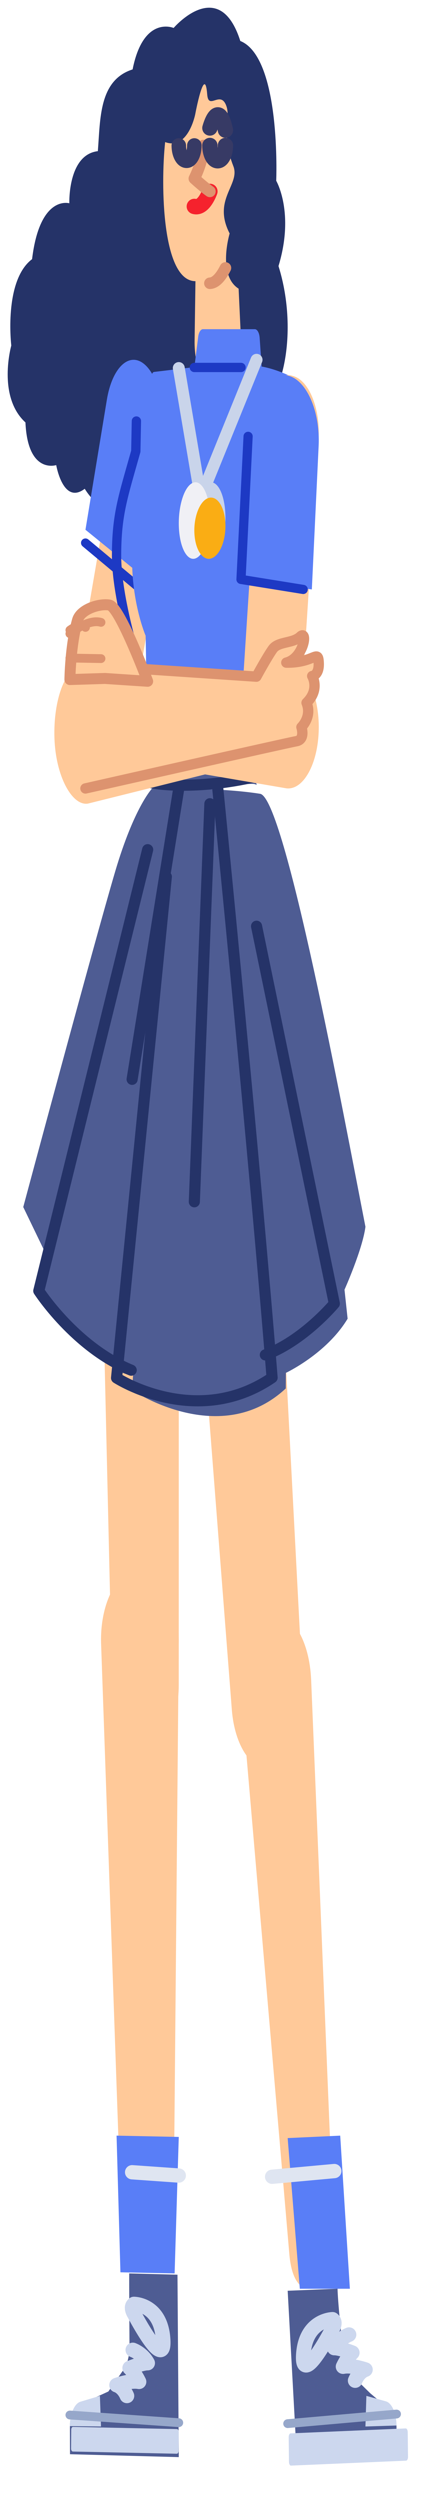 <?xml version="1.0" encoding="utf-8"?>
<svg width="24px" height="142px" viewBox="0 0 24 142" version="1.1" xmlns:xlink="http://www.w3.org/1999/xlink" xmlns="http://www.w3.org/2000/svg">
  <desc>Created with Lunacy</desc>
  <defs>
    <path d="M0 0L6.124 0L6.124 1.524L0 1.524L0 0Z" transform="translate(0.067 0.023)" id="path_1" />
    <path d="M0 0L6.787 0L6.787 2.113L0 2.113L0 0Z" transform="translate(0.058 0.109)" id="path_2" />
    <clipPath id="mask_1">
      <use xlink:href="#path_1" />
    </clipPath>
    <clipPath id="mask_2">
      <use xlink:href="#path_2" />
    </clipPath>
  </defs>
  <g id="1.人物组件/7.设计师/站立原型" transform="translate(0.437 0.437)">
    <path d="M3.506 11.11C3.506 11.11 1.83 10.604 1.387 14.283C-0.238 15.509 0.205 19.188 0.205 19.188C0.205 19.188 -0.611 22.078 1.01 23.558C1.14 26.518 2.76 25.981 2.76 25.981C2.76 25.981 3.149 28.268 4.381 27.326C5.71 29.472 8.215 29.041 9.104 26.418C10.867 29.151 13.935 25.815 13.55 23.321C15.61 23.062 16.608 18.528 15.402 14.676C16.328 11.629 15.272 9.831 15.272 9.831C15.272 9.831 15.563 2.833 13.23 1.891C12.031 -1.877 9.437 1.151 9.437 1.151C9.437 1.151 7.72 0.411 7.104 3.506C5.184 4.119 5.274 6.309 5.127 8.149C3.409 8.351 3.506 11.11 3.506 11.11" id="Fill-1" fill="#253368" stroke="none" />
    <path d="M1.177 23.278L1.064 23.193C0.228 22.563 -0.205 20.634 0.095 18.884L2.958 2.228C3.259 0.478 4.18 -0.43 5.015 0.2L5.129 0.285C5.964 0.915 6.398 2.844 6.097 4.594L3.234 21.25C2.934 23 2.013 23.908 1.177 23.278" transform="translate(3.538 20.87)" id="Fill-3" fill="#FFC999" stroke="none" />
    <path d="M3.103 12.174L4.333 4.715C4.629 2.916 4.171 0.894 3.314 0.221C2.457 -0.453 1.514 0.468 1.218 2.266L0 9.654L3.103 12.174Z" transform="translate(4.423 20)" id="Fill-5" fill="#597EF7" stroke="none" />
    <path d="M0 5.183L3.168 7.826L4.423 0" transform="translate(4.423 25.217)" id="Stroke-7" fill="none" stroke="#1D39C4" stroke-width="0.506" stroke-linecap="round" stroke-linejoin="round" />
    <path d="M2.658 38.26L2.658 38.26C1.843 38.295 1.158 37.16 1.107 35.691L0.005 4.249C-0.075 1.984 0.904 0.054 2.16 0.001C3.415 -0.052 4.443 1.792 4.423 4.061L4.14 35.562C4.127 37.035 3.473 38.225 2.658 38.26" transform="translate(5.308 88.696)" id="Fill-9" fill="#FFC999" stroke="none" />
    <path d="M2.159 0.001L2.159 0.001C0.918 0.061 -0.056 2.196 0.003 4.73L0.634 31.967C0.683 34.065 1.542 35.7 2.57 35.651C3.599 35.602 4.42 33.886 4.42 31.785L4.423 4.517C4.423 1.981 3.401 -0.058 2.159 0.001" transform="translate(5.308 63.478)" id="Fill-11" fill="#FFC999" stroke="none" />
    <path d="M0.22 7.763L3.302 7.826L3.538 0.073L0 0L0.22 7.763Z" transform="translate(6.192 120.87)" id="Fill-13" fill="#597EF7" stroke="none" />
    <path d="M0 0.341L2.654 0.528" transform="translate(7.077 122.609)" id="Stroke-15" fill="none" stroke="#DFE5F1" stroke-width="0.812" stroke-linecap="round" stroke-linejoin="round" />
    <path d="M6.119 0.073L6.192 10.435L0.005 10.27L1.8396e-05 8.679C-0.001 8.094 0.202 7.592 0.481 7.487L2.186 6.708L2.98 5.57C3.236 5.279 3.394 4.723 3.39 4.121C3.381 2.826 3.368 0.63 3.373 0L6.119 0.073Z" transform="translate(3.538 128.696)" id="Fill-17" fill="#4E5C93" stroke="none" />
    <g id="分组" transform="translate(3.538 137.391)">
      <path d="M0 0L6.124 0L6.124 1.524L0 1.524L0 0Z" transform="translate(0.067 0.023)" id="Clip-20" fill="none" stroke="none" />
      <g clip-path="url(#mask_1)">
        <path d="M6.013 1.524L0.1 1.4C0.044 1.399 -0.001 1.324 9.64131e-06 1.234L0.009 0.162C0.009 0.071 0.055 -0.001 0.111 1.00038e-05L6.024 0.124C6.08 0.125 6.125 0.2 6.124 0.29L6.115 1.362C6.115 1.453 6.069 1.525 6.013 1.524" transform="translate(0.067 0.023)" id="Fill-19" fill="#CCD7EE" stroke="none" />
      </g>
    </g>
    <path d="M0 1.717L0 1.717C0.004 1.021 0.259 0.434 0.6 0.331L1.707 0L1.769 1.739L0 1.717Z" transform="translate(3.538 135.652)" id="Fill-21" fill="#CCD7EE" stroke="none" />
    <path d="M0 0.217L6.192 0.653" transform="translate(3.538 136.522)" id="Stroke-23" fill="none" stroke="#96A7CA" stroke-width="0.5" stroke-linecap="round" stroke-linejoin="round" />
    <path d="M0.59 2.609C0.368 2.09 0 1.997 0 1.997C0 1.997 0.768 1.712 1.278 1.807C1.027 1.288 0.746 1.025 0.746 1.025C0.746 1.025 1.457 0.739 1.769 0.745C1.462 0.182 0.925 0 0.925 0" transform="translate(6.192 133.043)" id="Stroke-25" fill="none" stroke="#CCD7EE" stroke-width="0.831" stroke-linecap="round" stroke-linejoin="round" />
    <path d="M0.102 7.67081e-08C0.102 7.67081e-08 1.621 -0.004 1.761 1.985C1.902 3.975 0.12 0.568 0.12 0.568C0.12 0.568 -0.138 0.182 0.102 7.67081e-08Z" transform="translate(7.077 130.435)" id="Stroke-27" fill="none" stroke="#CCD7EE" stroke-width="0.831" stroke-linecap="round" stroke-linejoin="round" />
    <path d="M4.104 38.232L4.104 38.232C4.835 38.05 5.364 37.072 5.303 35.596L3.99 3.686C3.896 1.411 2.88 -0.249 1.753 0.031C0.627 0.312 -0.157 2.42 0.027 4.673L2.747 36.273C2.867 37.735 3.373 38.414 4.104 38.232" transform="translate(13.269 91.304)" id="Fill-29" fill="#FFC999" stroke="none" />
    <path d="M2.091 0.035L2.091 0.035C3.419 -0.278 4.622 1.553 4.754 4.091L6.182 31.376C6.292 33.478 5.502 35.363 4.402 35.622C3.302 35.882 2.295 34.421 2.133 32.332L0.026 5.207C-0.17 2.684 0.762 0.348 2.091 0.035" transform="translate(10.615 64.348)" id="Fill-31" fill="#FFC999" stroke="none" />
    <path d="M3.538 8.696L0.691 8.696L0 0.139L2.989 0L3.538 8.696Z" transform="translate(15.923 120.87)" id="Fill-33" fill="#597EF7" stroke="none" />
    <path d="M3.538 0.273L0 0.597" transform="translate(15.038 122.609)" id="Stroke-35" fill="none" stroke="#DFE5F1" stroke-width="0.812" stroke-linecap="round" stroke-linejoin="round" />
    <path d="M0 0.116L0.518 9.565L6.192 9.304L6.19 7.854C6.188 7.321 5.976 6.866 5.687 6.776L4.697 5.938L3.814 5.072C3.548 4.811 3.315 4.279 3.219 3.758C3.043 2.793 2.845 0.575 2.837 0L0 0.116Z" transform="translate(15.923 129.565)" id="Fill-37" fill="#4E5C93" stroke="none" />
    <g id="分组" transform="translate(15.923 137.391)">
      <path d="M0 0L6.787 0L6.787 2.113L0 2.113L0 0Z" transform="translate(0.058 0.109)" id="Clip-40" fill="none" stroke="none" />
      <g clip-path="url(#mask_2)">
        <path d="M0.131 2.113L6.677 1.832C6.739 1.83 6.788 1.731 6.787 1.612L6.77 0.21C6.769 0.091 6.717 -0.003 6.655 6.57571e-05L0.11 0.281C0.048 0.284 -0.001 0.382 2.7362e-05 0.501L0.016 1.904C0.018 2.022 0.069 2.116 0.131 2.113" transform="translate(0.058 0.109)" id="Fill-39" fill="#CCD7EE" stroke="none" />
      </g>
    </g>
    <path d="M1.769 1.683C1.761 0.987 1.504 0.405 1.162 0.31L0.054 0L0 1.739L1.769 1.683Z" transform="translate(20.346 135.652)" id="Fill-41" fill="#CCD7EE" stroke="none" />
    <path d="M6.192 0.162L0 0.707" transform="translate(15.923 136.522)" id="Stroke-43" fill="none" stroke="#96A7CA" stroke-width="0.5" stroke-linecap="round" stroke-linejoin="round" />
    <path d="M1.185 2.609C1.403 2.086 1.769 1.987 1.769 1.987C1.769 1.987 1.003 1.713 0.496 1.816C0.742 1.292 1.021 1.025 1.021 1.025C1.021 1.025 0.311 0.748 0 0.759C0.302 0.19 0.836 0 0.836 0" transform="translate(18.577 132.174)" id="Stroke-45" fill="none" stroke="#CCD7EE" stroke-width="0.831" stroke-linecap="round" stroke-linejoin="round" />
    <path d="M1.666 0C1.666 0 0.139 0.027 0.007 1.996C-0.125 3.964 1.65 0.562 1.65 0.562C1.65 0.562 1.907 0.175 1.666 0Z" transform="translate(16.808 131.304)" id="Stroke-47" fill="none" stroke="#CCD7EE" stroke-width="0.831" stroke-linecap="round" stroke-linejoin="round" />
    <path d="M0.109 3.286C1.422 3.765 1.821 1.701 1.821 1.701C1.821 1.701 2.363 -1.205 2.501 0.579C2.575 1.527 3.281 0.269 3.605 1.28C3.823 1.96 3.278 2.837 3.987 4.651C4.398 5.702 2.777 6.54 3.777 8.477C3.777 8.477 3.066 10.841 4.287 11.612L4.417 14.384C4.492 15.998 3.881 17.394 3.101 17.391C2.357 17.389 1.761 16.11 1.784 14.566L1.833 11.186C-0.064 11.186 -0.156 5.77 0.109 3.286" transform="translate(8.846 4.348)" id="Fill-49" fill="#FFC999" stroke="none" />
    <path d="M0.885 0C0.885 0 0.54 1.007 0 0.854" transform="translate(10.615 10.435)" id="Stroke-51" fill="none" stroke="#F5222D" stroke-width="0.874" stroke-linecap="round" stroke-linejoin="round" />
    <path d="M0.522 0C0.522 0 0.558 0.731 0 1.879C0.601 2.421 0.885 2.609 0.885 2.609" transform="translate(10.615 7.826)" id="Stroke-53" fill="none" stroke="#DD936F" stroke-width="0.656" stroke-linecap="round" stroke-linejoin="round" />
    <path d="M0 0C0 0.48 0.198 0.87 0.442 0.87C0.687 0.87 0.885 0.48 0.885 0" transform="translate(11.5 7.826)" id="Stroke-55" fill="none" stroke="#373A65" stroke-width="0.87" stroke-linecap="round" stroke-linejoin="round" />
    <path d="M0 0C0 0.48 0.198 0.87 0.442 0.87C0.687 0.87 0.885 0.48 0.885 0" transform="translate(9.731 7.826)" id="Stroke-57" fill="none" stroke="#373A65" stroke-width="0.825" stroke-linecap="round" stroke-linejoin="round" />
    <path d="M0 0.747C0 0.747 0.465 -1.013 0.885 0.87" transform="translate(11.5 6.087)" id="Stroke-59" fill="none" stroke="#373A65" stroke-width="0.87" stroke-linecap="round" stroke-linejoin="round" />
    <path d="M0 0.87C0.288 0.855 0.588 0.588 0.885 0" transform="translate(11.5 14.783)" id="Stroke-61" fill="none" stroke="#DD936F" stroke-width="0.656" stroke-linecap="round" stroke-linejoin="round" />
    <path d="M13.472 0.304C14.875 0.526 18.204 18.478 19.462 24.898C19.294 26.19 18.271 28.471 18.271 28.471C18.271 28.471 18.381 29.5 18.448 30.119C17.251 32.112 14.936 33.196 14.936 33.196L14.931 34.08C11.23 37.532 6.273 34.224 6.273 34.224C6.273 34.224 6.181 34.032 6.247 33.338C4.567 33.299 0.969 28.981 0.969 28.981L1.48 26.845L0 23.777C0 23.777 3.997 8.886 5.227 4.721C6.307 1.065 7.32 0.012 7.32 0.012C7.32 0.012 10.983 -0.091 13.472 0.304" transform="translate(0.885 44.348)" id="Fill-63" fill="#4E5C93" stroke="none" />
    <path d="M6.192 0L0 25.059C0 25.059 2.066 28.26 5.255 29.565" transform="translate(1.769 47.826)" id="Stroke-65" fill="none" stroke="#253368" stroke-width="0.632" stroke-linecap="round" stroke-linejoin="round" />
    <path d="M0 0L4.423 21.436C4.423 21.436 2.672 23.543 0.499 24.348" transform="translate(14.154 52.174)" id="Stroke-67" fill="none" stroke="#253368" stroke-width="0.632" stroke-linecap="round" stroke-linejoin="round" />
    <path d="M2.831 5.013L0 33.484C0 33.484 4.524 36.416 8.846 33.468C7.862 21.137 5.756 0 5.756 0" transform="translate(6.192 44.348)" id="Stroke-69" fill="none" stroke="#253368" stroke-width="0.632" stroke-linecap="round" stroke-linejoin="round" />
    <path d="M0.885 0L0 22.609" transform="translate(10.615 45.217)" id="Stroke-71" fill="none" stroke="#253368" stroke-width="0.632" stroke-linecap="round" stroke-linejoin="round" />
    <path d="M2.654 0L0 16.522" transform="translate(7.077 44.348)" id="Stroke-73" fill="none" stroke="#253368" stroke-width="0.632" stroke-linecap="round" stroke-linejoin="round" />
    <path d="M0 1.46L0.1 0.213C0.1 0.213 3.095 0.242 6.033 0C6.107 0.554 6.192 1.55 6.192 1.55C5.946 1.217 3.277 2.191 0 1.46" transform="translate(7.962 42.609)" id="Fill-75" fill="#4E5C93" stroke="none" />
    <path d="M0.001 0.455C-0.072 0.582 2.608 1.028 6.192 0.183" transform="translate(7.962 43.478)" id="Stroke-77" fill="none" stroke="#253368" stroke-width="0.632" stroke-linecap="round" stroke-linejoin="round" />
    <path d="M1.045 6.829C0.71 8.323 0.089 10.896 0.012 12.595C-0.113 15.351 0.763 17.401 0.763 17.401C0.763 17.401 0.772 16.591 0.857 23.73C4.872 25.172 7.432 23.639 7.432 23.639L7.354 21.746L8.006 17.273C8.006 17.273 8.402 15.607 9.216 11.891C9.781 9.307 9.742 6.104 9.665 4.391C9.633 3.658 9.896 3.156 9.55 2.957C8.339 2.26 7.367 2.123 7.367 2.123L7.253 0.488C7.234 0.208 7.117 0 6.978 0L4.027 0C3.901 0 3.79 0.176 3.758 0.427L3.542 2.154L1.233 2.43C0.946 2.545 1.213 3.487 1.183 4.082L1.045 6.829Z" transform="translate(7.077 18.261)" id="Fill-79" fill="#597EF7" stroke="none" />
    <path d="M2.654 0.435L0 0.435" transform="translate(10.615 20)" id="Stroke-81" fill="none" stroke="#1D39C4" stroke-width="0.529" stroke-linecap="round" stroke-linejoin="round" />
    <path d="M4.423 0L1.244 7.826L0 0.469" transform="translate(9.731 20)" id="Stroke-83" fill="none" stroke="#C9D4EA" stroke-width="0.678" stroke-linecap="round" stroke-linejoin="round" />
    <path d="M0.141 1.131C-0.124 2.184 -0.005 3.505 0.406 4.081C0.817 4.657 1.365 4.27 1.629 3.217C1.893 2.164 1.774 0.843 1.363 0.267C0.952 -0.309 0.405 0.078 0.141 1.131" transform="translate(10.615 26.957)" id="Fill-85" fill="#C9D4EA" stroke="none" />
    <path d="M0.141 1.131C-0.124 2.184 -0.005 3.505 0.406 4.081C0.817 4.657 1.365 4.27 1.629 3.217C1.893 2.164 1.774 0.843 1.363 0.267C0.952 -0.309 0.405 0.078 0.141 1.131" transform="translate(9.731 26.957)" id="Fill-87" fill="#F0F0F5" stroke="none" />
    <path d="M0.141 0.905C-0.124 1.747 -0.005 2.804 0.406 3.265C0.817 3.725 1.365 3.416 1.629 2.574C1.893 1.731 1.774 0.675 1.363 0.214C0.952 -0.247 0.405 0.062 0.141 0.905" transform="translate(10.615 27.826)" id="Fill-89" fill="#FAAD14" stroke="none" />
    <path d="M8.846 10.056L7.73 16.56L7.83 18.539C7.83 18.539 4.695 19.89 0.886 18.508C0.886 17.99 0.779 12.356 0.779 12.356C0.779 12.356 0 9.602 0 7.653C0 5.318 0.365 4.313 1.095 1.719L1.128 0" transform="translate(6.192 23.478)" id="Stroke-91" fill="none" stroke="#1D39C4" stroke-width="0.529" stroke-linecap="round" stroke-linejoin="round" />
    <path d="M0.001 3.037L0.001 3.037C-0.022 4.128 0.389 5.061 0.933 5.154L11.435 6.952C12.403 7.053 13.227 5.553 13.268 3.617C13.308 1.663 12.536 0.029 11.558 0L0.971 1.079C0.444 1.133 0.023 1.982 0.001 3.037" transform="translate(4.423 37.391)" id="Fill-93" fill="#FFC999" stroke="none" />
    <path d="M1.446 22.552L1.518 22.573C2.421 22.833 3.244 21.649 3.355 19.927L4.41 3.646C4.522 1.924 3.88 0.317 2.977 0.056L2.905 0.036C2.002 -0.225 1.179 0.959 1.068 2.681L0.013 18.963C-0.099 20.685 0.543 22.292 1.446 22.552" transform="translate(13.269 20.87)" id="Fill-95" fill="#FFC999" stroke="none" />
    <path d="M0 11.673L0.51 3.246C0.604 1.26 1.56 -0.191 2.634 0.02C3.708 0.232 4.51 2.029 4.416 4.015L4.029 12.174L0 11.673Z" transform="translate(13.269 20.87)" id="Fill-97" fill="#597EF7" stroke="none" />
    <path d="M3.538 8.696L0 8.126L0.404 0" transform="translate(13.269 24.348)" id="Stroke-99" fill="none" stroke="#1D39C4" stroke-width="0.522" stroke-linecap="round" stroke-linejoin="round" />
    <path d="M12.382 3.027L12.382 3.027C12.42 4.244 12.051 5.298 11.544 5.419L1.908 7.818C1.006 7.961 0.072 6.251 0.005 4.091C-0.063 1.911 0.633 0.063 1.546 0L11.446 0.872C11.94 0.915 12.345 1.85 12.382 3.027" transform="translate(2.654 37.391)" id="Fill-101" fill="#FFC999" stroke="none" />
    <path d="M3.759 3.904C4.067 4.716 3.481 5.312 3.481 5.312C3.481 5.312 3.698 5.942 3.205 6.127C2.767 6.292 0.052 6.957 0.052 6.957L0 2.681L1.035 2.39C1.035 2.39 1.622 1.239 1.926 0.789C2.229 0.339 3.016 0.48 3.423 0.066C3.83 -0.348 3.629 1.309 2.66 1.579C4.186 1.605 4.385 0.761 4.421 1.591C4.453 2.319 4.066 2.354 4.066 2.354C4.066 2.354 4.5 3.137 3.759 3.904" transform="translate(13.269 35.652)" id="Fill-103" fill="#FFC999" stroke="none" />
    <path d="M1.325 1.782L9.721 2.346C9.721 2.346 10.336 1.216 10.654 0.774C10.972 0.332 11.795 0.471 12.222 0.065C12.648 -0.341 12.438 1.285 11.423 1.549C13.021 1.575 13.229 0.747 13.267 1.561C13.301 2.276 12.895 2.311 12.895 2.311C12.895 2.311 13.35 3.078 12.574 3.831C12.897 4.628 12.283 5.213 12.283 5.213C12.283 5.213 12.516 5.922 11.994 6.013C11.471 6.104 0 8.696 0 8.696" transform="translate(4.423 35.652)" id="Stroke-105" fill="none" stroke="#DD936F" stroke-width="0.588" stroke-linecap="round" stroke-linejoin="round" />
    <path d="M4.423 4.348C4.423 4.348 2.834 0.113 2.244 0.016C1.653 -0.081 0.607 0.266 0.434 0.871C0.025 2.299 0 4.25 0 4.25L1.991 4.187L4.423 4.348Z" transform="translate(3.538 33.913)" id="Fill-107" fill="#FFC999" stroke="none" />
    <path d="M4.423 4.348C4.423 4.348 2.834 0.113 2.244 0.016C1.653 -0.081 0.607 0.266 0.434 0.871C0.025 2.299 0 4.25 0 4.25L1.991 4.187L4.423 4.348Z" transform="translate(3.538 33.913)" id="Stroke-109" fill="none" stroke="#DD936F" stroke-width="0.623" stroke-linecap="round" stroke-linejoin="round" />
    <path d="M0 0.774C0 0.774 1.019 -0.088 1.769 0.131" transform="translate(3.538 34.783)" id="Stroke-111" fill="none" stroke="#DD936F" stroke-width="0.5" stroke-linecap="round" stroke-linejoin="round" />
    <path d="M0 0.572C0 0.572 0.648 0.076 0.885 0.417" transform="translate(3.538 34.783)" id="Stroke-113" fill="none" stroke="#DD936F" stroke-width="0.5" stroke-linecap="round" stroke-linejoin="round" />
    <path d="M0 0.419L1.769 0.451" transform="translate(3.538 36.522)" id="Stroke-115" fill="none" stroke="#DD936F" stroke-width="0.5" stroke-linecap="round" stroke-linejoin="round" />
  </g>
</svg>
